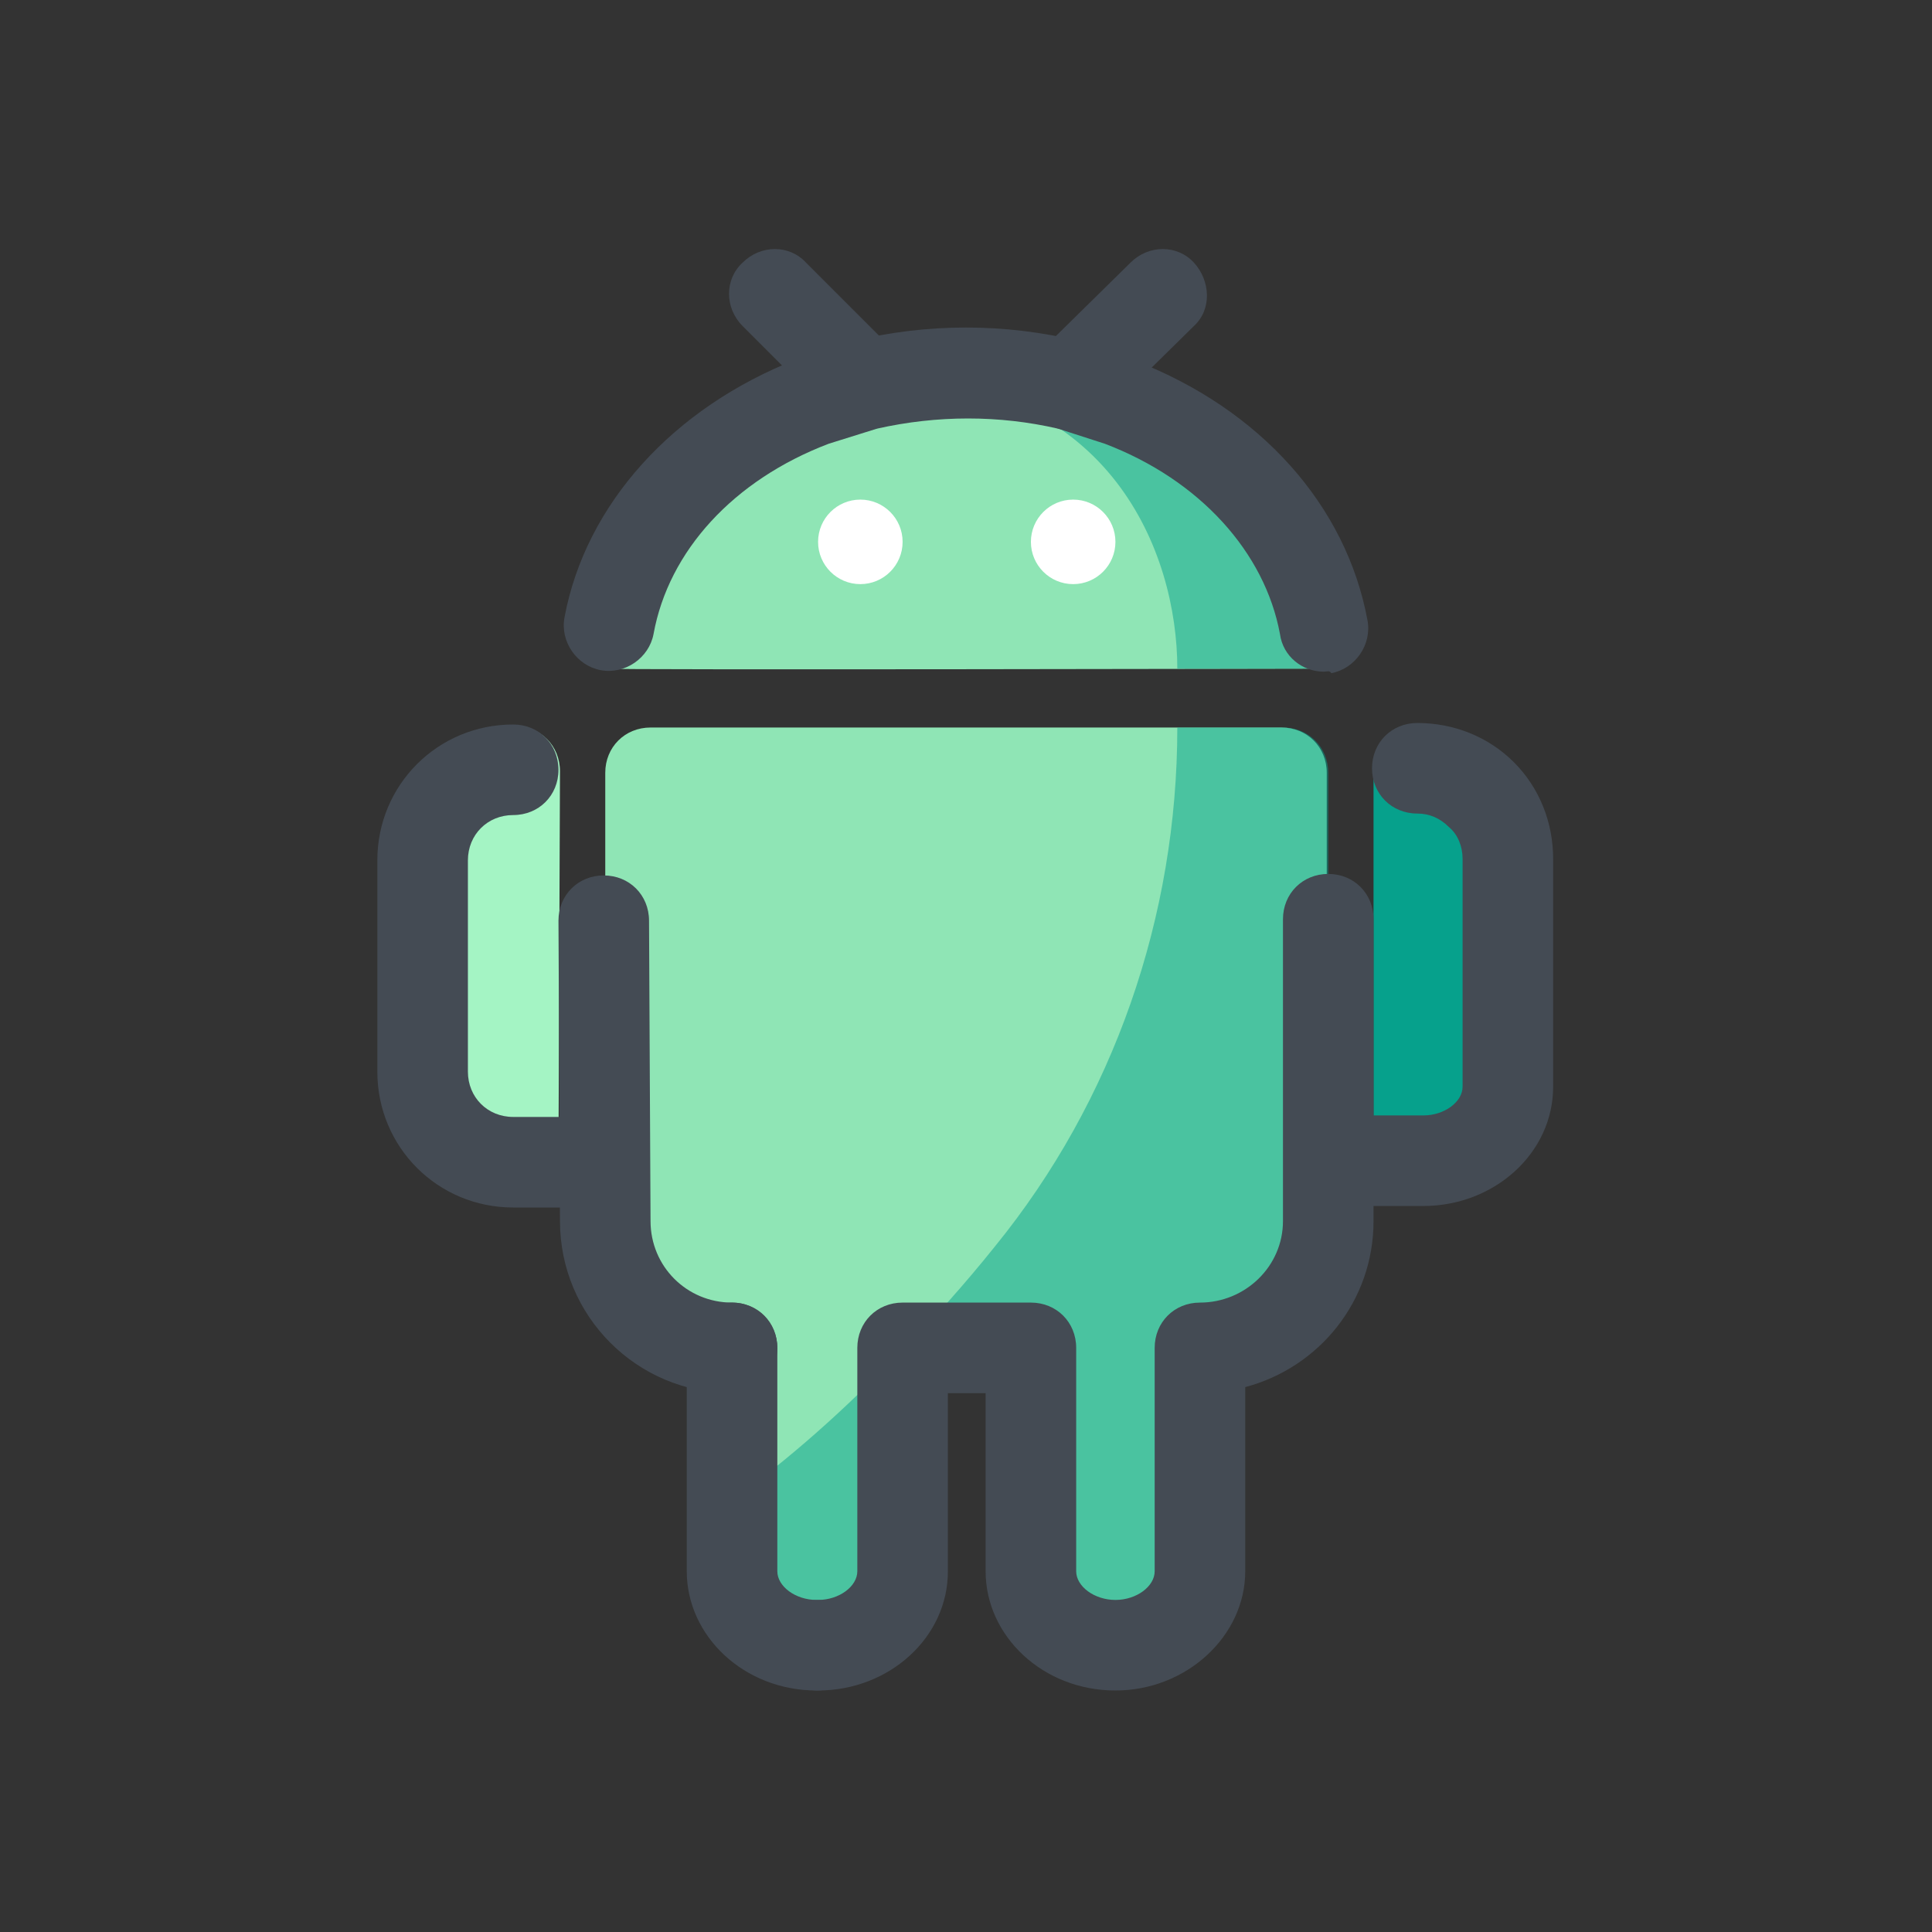 <?xml version="1.0" ?><svg id="Layer_1" style="enable-background:new 0 0 128 128;" version="1.1" viewBox="0 0 128 128" xml:space="preserve" xmlns="http://www.w3.org/2000/svg" xmlns:xlink="http://www.w3.org/1999/xlink"><rect x="0" y="0" width="128" height="128" fill="#333333" stroke="none"/><style type="text/css">
	.st0{fill:#FFFFFF;}
	.st1{fill:none;stroke:#444B54;stroke-width:6;stroke-linecap:round;stroke-linejoin:round;stroke-miterlimit:10;}
	.st2{fill:#76ECFF;}
	.st3{fill:#E4E7E7;}
	.st4{fill:#FF697B;}
	.st5{fill:#659EC9;}
	.st6{fill:#444B54;}
	.st7{fill:#A4F4C4;}
	.st8{fill:#06A18C;}
	.st9{fill:#8FE5B5;}
	.st10{opacity:0.5;fill:#06A18C;}
	.st11{opacity:0.5;}
	.st12{fill:#FFDBAB;}
	.st13{fill:#D18669;}
	.st14{fill:#FCF09D;}
	.st15{fill:none;stroke:#FFFFFF;stroke-miterlimit:10;}
	.st16{fill:#EDECEB;}
	.st17{fill:#4FBBC6;}
</style><g><path class="st7" d="M37,76.9h-3c-3.3,0-6-2.7-6-6v-14c0-3.3,2.7-6,6-6l0.1-2.8h0c1.7,0,3,1.3,3,3L37,76.9z"/></g><g><path class="st8" d="M91,76.9h3c3.3,0,6-2.7,6-6v-14c0-3.3-2.7-6-6-6l0,0h-3V76.9z"/></g><g><path class="st9" d="M74.2,26.6l-3.3-1.1c-2.2-0.5-4.5-0.8-6.8-0.8c-2.3,0-4.6,0.3-6.8,0.8l-3.3,1c-8.2,3.1-13.8,9.9-13.8,17.8   c0,0.1,47.9,0,47.9,0C88,36.5,82.3,29.7,74.2,26.6z"/></g><g><path class="st6" d="M57.3,28.5c-0.8,0-1.5-0.3-2.1-0.9l-6-6c-1.2-1.2-1.2-3.1,0-4.2c1.2-1.2,3.1-1.2,4.2,0l6,6   c1.2,1.2,1.2,3.1,0,4.2C58.8,28.2,58,28.5,57.3,28.5z"/></g><g><g class="st11"><path class="st8" d="M72.9,23.5l-2,2c0,0,0,0,0,0c-2.2-0.5-4.5-0.8-6.8-0.8c-1.7,0-3.4,0.2-5,0.4C73.5,25.5,78,36.5,78,44.3    c0,0,8.7,0,9.9,0c0.1,0,0.1,0,0.1,0c0-0.5,0-1-0.1-1.5c0-0.5-0.1-1-0.2-1.4c-0.2-0.9-0.4-1.9-0.8-2.8c-0.5-1.3-1.2-2.6-2-3.8    c-1.6-2.4-3.9-4.5-6.5-6.2c-1.3-0.8-2.8-1.5-4.3-2.1L72.9,23.5z"/></g><g><path class="st9" d="M56.6,24.8l-4.5-0.1C52.8,24.7,55.8,24.7,56.6,24.8z"/></g></g><g><ellipse class="st0" cx="57" cy="35.9" rx="2.8" ry="2.8"/></g><g><ellipse class="st0" cx="71.1" cy="35.9" rx="2.8" ry="2.8"/></g><g><path class="st9" d="M40.1,80.9c0,4.6,3.8,8.4,8.4,8.4v14.8c0,2.7,2.5,4.9,5.6,4.9c3.1,0,5.6-2.2,5.6-4.9V89.3h8.5v14.8   c0,2.7,2.5,4.9,5.6,4.9c3.1,0,5.6-2.2,5.6-4.9V89.3h0c4.7,0,8.5-3.8,8.5-8.4V51.2c0-1.7-1.3-3-3-3H43.1c-1.7,0-3,1.3-3,3L40.1,80.9   L40.1,80.9z M48.5,89.3v14.8c0,2.7,2.5,4.9,5.6,4.9"/></g><g class="st11"><g><path class="st8" d="M48.5,99.4v4.7c0,2.7,2.5,4.9,5.6,4.9c3.1,0,5.6-2.2,5.6-4.9V89.5C55.9,93.5,52.1,96.8,48.5,99.4z"/></g><g><path class="st8" d="M84.5,48.2H78v0c0,12.5-4.2,24.7-12.1,34.4c-2,2.5-4,4.7-5.9,6.7h8.3v14.8c0,0.8,0.2,1.6,0.6,2.3l0,0h0    c0.2,0.4,0.5,0.7,0.8,1.1c0,0,0,0,0.1,0.1c0.3,0.3,0.7,0.6,1.1,0.8c0,0,0.1,0,0.1,0.1c0.2,0.1,0.4,0.2,0.5,0.3c0,0,0.1,0,0.1,0    c0.2,0.1,0.4,0.2,0.7,0.2c0,0,0.1,0,0.1,0c0.2,0,0.4,0.1,0.6,0.1c0.1,0,0.1,0,0.2,0c0.2,0,0.5,0,0.7,0c3.1,0,5.6-2.2,5.6-4.9V89.3    h0c4.7,0,8.5-3.8,8.5-8.4V51.2c0-1.7-1.3-3-3-3H84.5z"/></g></g><g><path class="st6" d="M73.9,112c-4.8,0-8.6-3.6-8.6-7.9V92.3h-2.5v11.8c0,4.4-3.9,7.9-8.6,7.9c-1.7,0-3-1.3-3-3s1.3-3,3-3   c1.4,0,2.6-0.9,2.6-1.9V89.3c0-1.7,1.3-3,3-3h8.5c1.7,0,3,1.3,3,3v14.8c0,1,1.2,1.9,2.6,1.9c1.4,0,2.6-0.9,2.6-1.9V89.3   c0-1.7,1.3-3,3-3c3,0,5.5-2.4,5.5-5.4l0-4c0,0,0,0,0,0l0-16c0-1.7,1.3-3,3-3c1.7,0,3,1.3,3,3l0,13h3.3c1.4,0,2.6-0.9,2.6-1.9V56.9   c0-0.8-0.3-1.6-0.9-2.1c-0.6-0.6-1.3-0.9-2.1-0.9c0,0,0,0,0,0c-1.7,0-3-1.3-3-3c0-1.7,1.3-3,3-3c0,0,0,0,0,0c2.4,0,4.7,0.9,6.4,2.6   c1.7,1.7,2.6,4,2.6,6.4V72c0,4.4-3.9,7.9-8.6,7.9H91l0,1c0,5.3-3.6,9.7-8.5,11v12.2C82.5,108.4,78.6,112,73.9,112z M48.5,92.3   C48.5,92.3,48.5,92.3,48.5,92.3c-6.3,0-11.4-5.1-11.4-11.4L37,61c0-1.7,1.3-3,3-3c0,0,0,0,0,0c1.7,0,3,1.3,3,3l0.1,19.9   c0,3,2.4,5.4,5.4,5.4c1.7,0,3,1.4,3,3C51.5,91,50.2,92.3,48.5,92.3z M87.7,44.5c-1.4,0-2.7-1-2.9-2.5c-1-5.4-5.3-10.2-11.6-12.6   l-3.1-1c-3.9-0.9-8-0.9-12,0l-3.2,1c-6.3,2.4-10.6,7.1-11.6,12.6c-0.3,1.6-1.9,2.7-3.5,2.4c-1.6-0.3-2.7-1.9-2.4-3.5   c1.4-7.5,7.2-13.9,15.4-17.1c0.1,0,0.1,0,0.2-0.1l3.3-1c0.1,0,0.1,0,0.2-0.1c4.9-1.2,10.1-1.2,15,0c0.1,0,0.1,0,0.2,0.1l3.3,1.1   c0.1,0,0.1,0,0.2,0.1c8.3,3.2,14,9.6,15.4,17.2c0.3,1.6-0.8,3.2-2.4,3.5C88.1,44.4,87.9,44.5,87.7,44.5z"/></g><g><path class="st6" d="M70.9,28.5c-0.8,0-1.5-0.3-2.1-0.9c-1.2-1.2-1.2-3.1,0-4.2l6.1-6c1.2-1.2,3.1-1.2,4.2,0s1.2,3.1,0,4.2l-6.1,6   C72.4,28.2,71.6,28.5,70.9,28.5z"/></g><g><path class="st6" d="M40,80h-6c-5,0-9-4-9-9V57c0-5,4-9,9-9c1.7,0,3,1.3,3,3s-1.3,3-3,3c-1.7,0-3,1.3-3,3v14c0,1.7,1.3,3,3,3h6   c1.7,0,3,1.3,3,3S41.7,80,40,80z"/></g><g><path class="st6" d="M54.1,112c-4.8,0-8.6-3.6-8.6-7.9V89.3c0-1.7,1.3-3,3-3s3,1.3,3,3v14.8c0,1,1.2,1.9,2.6,1.9c1.7,0,3,1.3,3,3   S55.8,112,54.1,112z"/></g></svg>